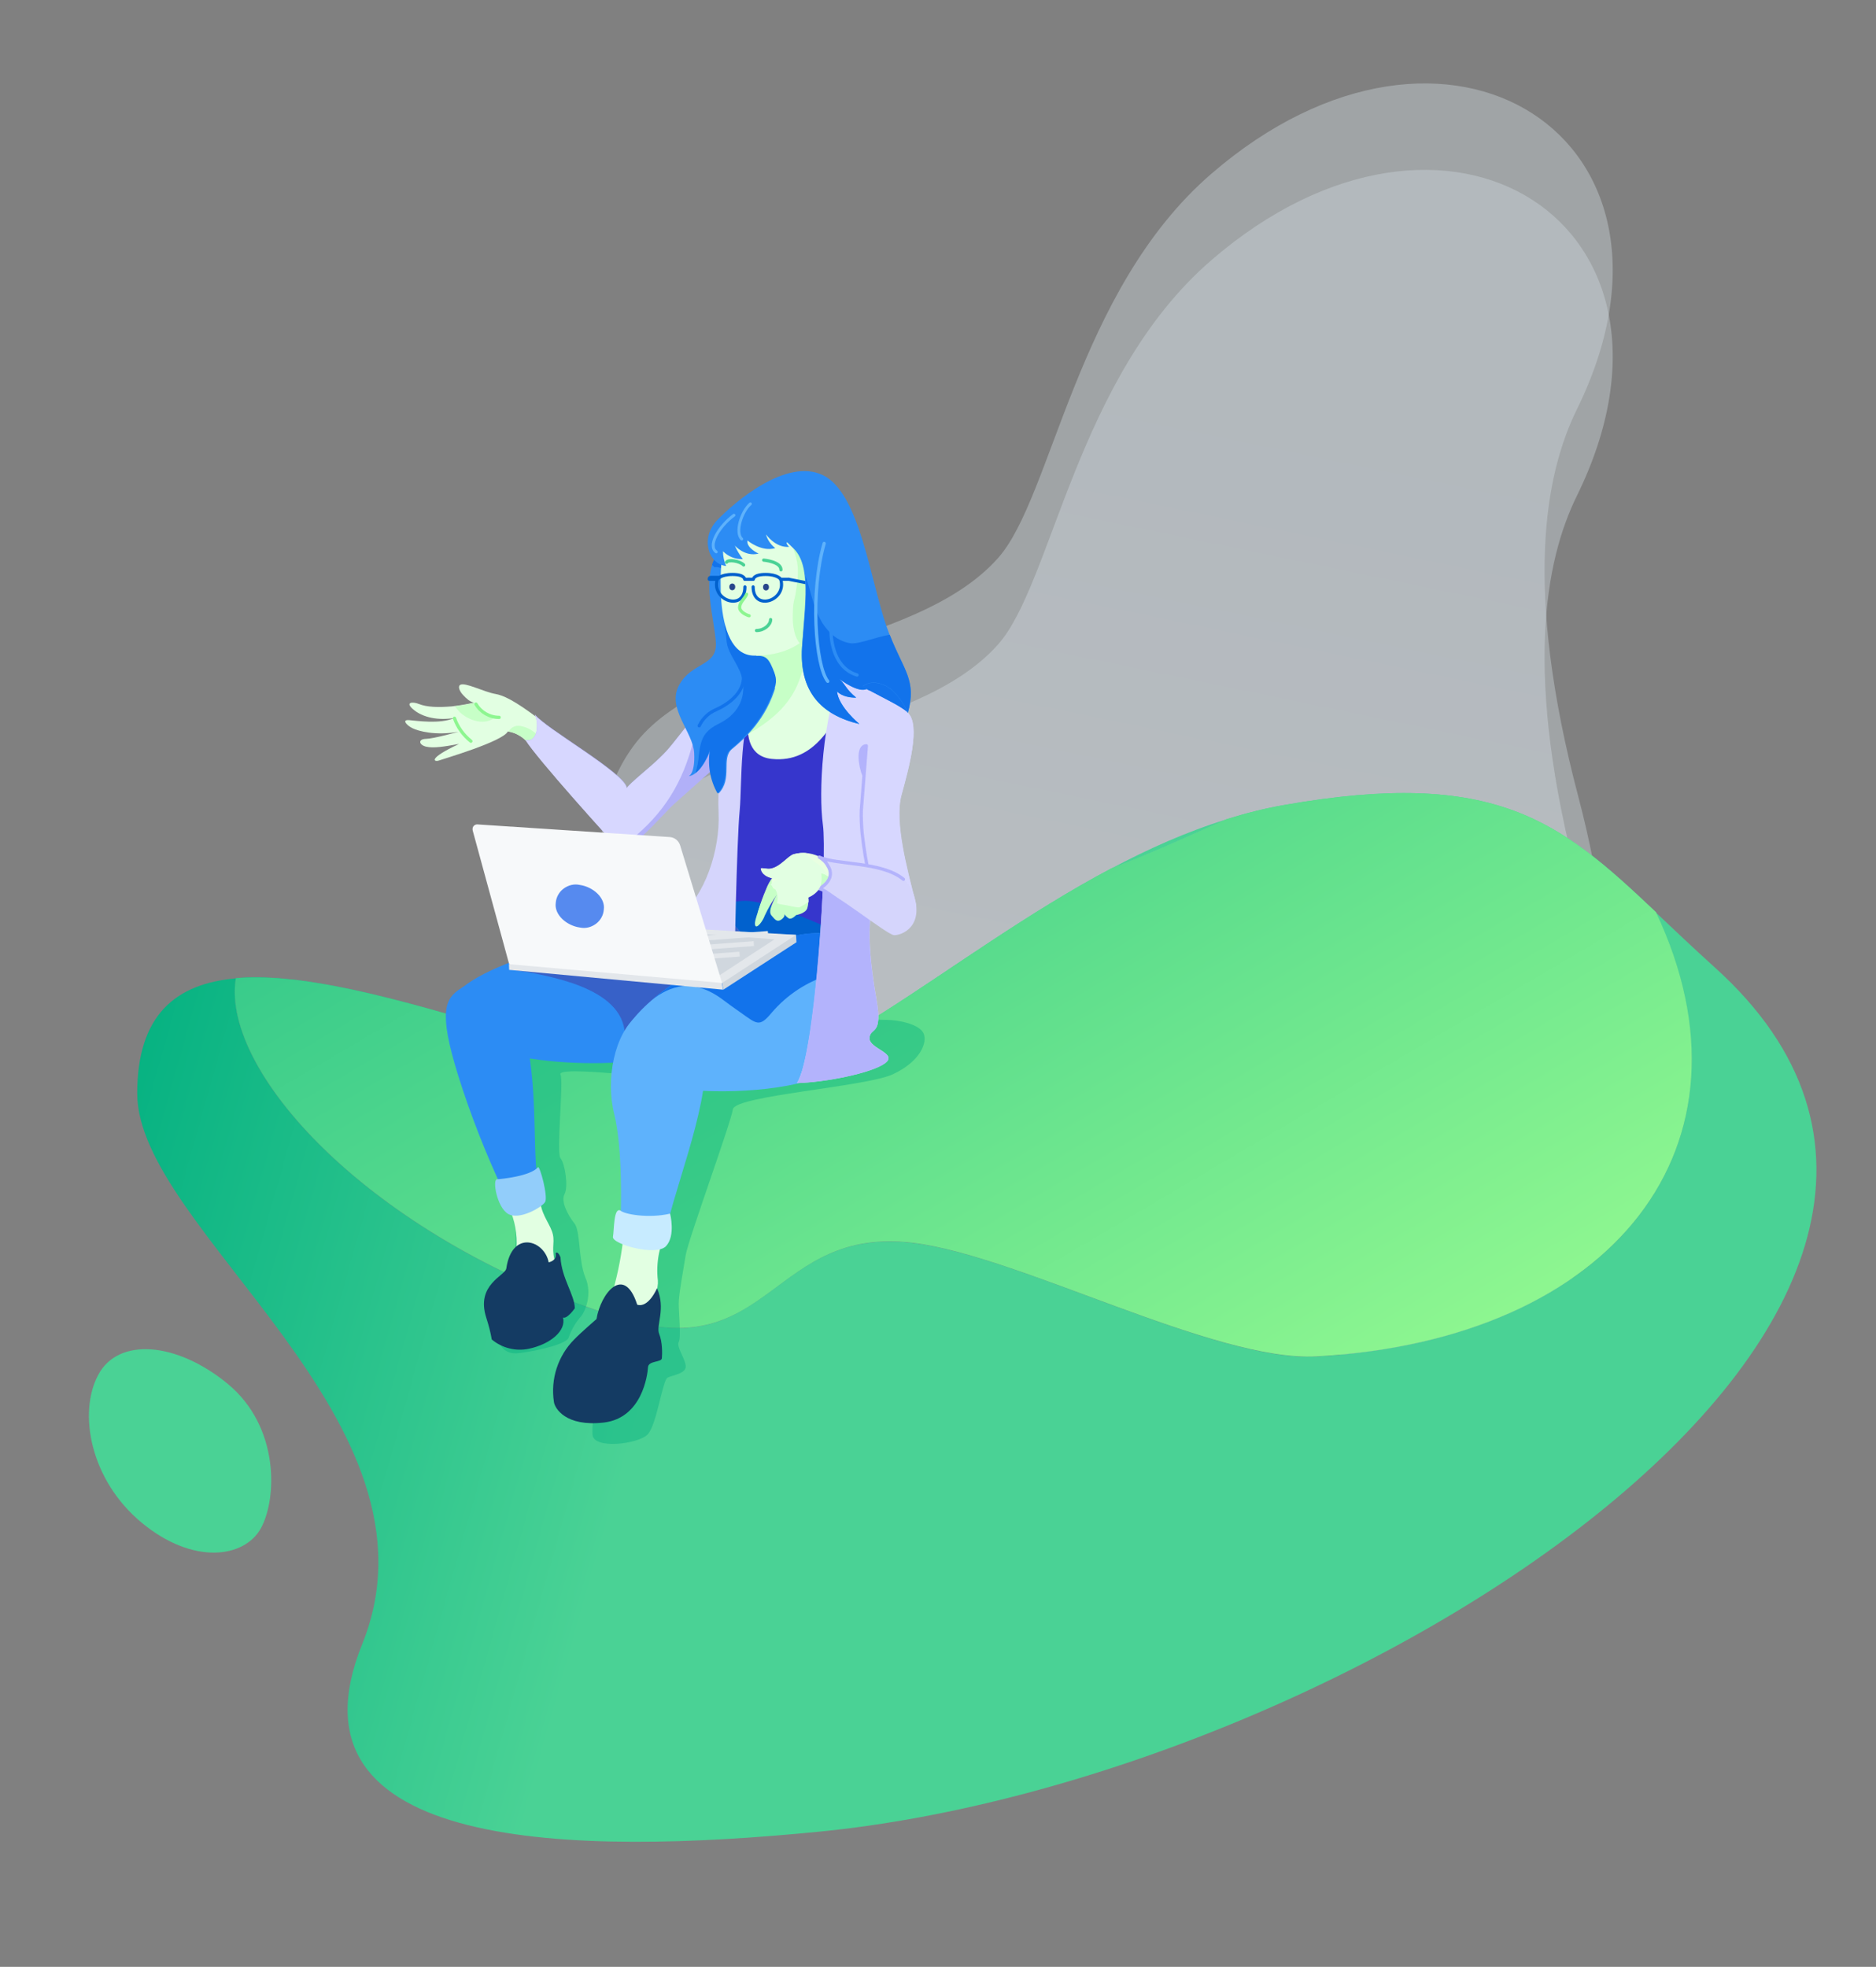<?xml version="1.0" encoding="utf-8"?>
<!-- Generator: Adobe Illustrator 21.0.0, SVG Export Plug-In . SVG Version: 6.00 Build 0)  -->
<svg version="1.1" id="Capa_1" xmlns="http://www.w3.org/2000/svg" xmlns:xlink="http://www.w3.org/1999/xlink" x="0px" y="0px"
	 viewBox="0 0 890 933" style="enable-background:new 0 0 890 933;" xml:space="preserve">
<rect x="0" y="0" width="890" height="933" fill="#808080" stroke="none"/>
<style type="text/css">
	.st0{opacity:0.399;fill:url(#Path-4_2_);enable-background:new    ;}
	.st1{opacity:0.399;fill:url(#Path-4_3_);enable-background:new    ;}
	.st2{fill:#4AD295;}
	.st3{fill:url(#SVGID_1_);}
	.st4{fill:url(#SVGID_2_);}
	.st5{fill:url(#SVGID_3_);}
	.st6{fill:url(#SVGID_4_);}
	.st7{opacity:0.409;fill:#00AF80;enable-background:new    ;}
	.st8{fill:#E2FFE2;}
	.st9{fill:#C7FFC7;}
	.st10{fill:#143B63;}
	.st11{fill:#B1B0F8;}
	.st12{fill:#D7D7FF;}
	.st13{fill:#3636CC;}
	.st14{fill:#0161CD;}
	.st15{fill:#2C8CF4;}
	.st16{fill:#3761C8;}
	.st17{fill:#5EB2FC;}
	.st18{fill:#1273EB;}
	.st19{fill:#92CDFA;}
	.st20{fill:#C7EBFF;}
	.st21{fill:#D5D5FC;}
	.st22{fill:none;stroke:#0161CD;stroke-width:1.49;stroke-linecap:round;stroke-linejoin:round;}
	.st23{fill:#B3B3FC;}
	.st24{fill:none;stroke:#B3B3FC;stroke-width:1.55;stroke-linecap:round;stroke-linejoin:round;}
	.st25{fill:none;stroke:#5EB2FC;stroke-width:1.36;stroke-linecap:round;stroke-linejoin:round;}
	.st26{fill:#E9FFE1;}
	.st27{fill:#D0D7DE;}
	.st28{fill:#E3E7EB;}
	.st29{fill:#F7F9FA;}
	.st30{fill:#568AEF;}
	.st31{fill:none;stroke:#8DF690;stroke-width:1.52;stroke-linecap:round;stroke-linejoin:round;}
	.st32{fill:none;stroke:#4AD295;stroke-width:1.52;stroke-linecap:round;stroke-linejoin:round;}
	.st33{fill:none;stroke:#8DF690;stroke-width:1.55;stroke-linecap:round;stroke-linejoin:round;}
	.st34{fill:none;stroke:#2C8CF4;stroke-width:1.55;stroke-linecap:round;stroke-linejoin:round;}
	.st35{fill:none;stroke:#5EB2FC;stroke-width:1.55;stroke-linecap:round;stroke-linejoin:round;}
	.st36{fill:none;stroke:#1273EB;stroke-width:1.55;stroke-linecap:round;stroke-linejoin:round;}
	.st37{fill:#29478B;}
	.st38{fill:none;}
</style>
<g>

		<linearGradient id="Path-4_2_" gradientUnits="userSpaceOnUse" x1="145.209" y1="966.859" x2="45.823" y2="966.413" gradientTransform="matrix(-222.078 -498.796 -517.98 230.62 511350.469 -199859.203)">
		<stop  offset="0" style="stop-color:#E3E9ED"/>
		<stop  offset="1" style="stop-color:#CFD9E0"/>
	</linearGradient>
	<path id="Path-4" class="st0" d="M671.1,616.9c-100-25.1-109.1-160.2-214.5-105.6c-105.5,54.6-211.3-82.2-156.1-157.4
		c33.7-45.9,132.8-43.9,173-89.2c25.7-28.9,37-126.8,101.1-182.2c112.2-97,236.5-16.6,173.5,111.7c-15.2,30.9-25.4,84.9,0.7,183.8
		C793,545.8,723.5,630,671.1,616.9z"/>

		<linearGradient id="Path-4_3_" gradientUnits="userSpaceOnUse" x1="45.209" y1="966.859" x2="45.823" y2="966.413" gradientTransform="matrix(-222.078 -498.796 -517.98 230.62 511350.469 -199818.203)">
		<stop  offset="0" style="stop-color:#E3E9ED"/>
		<stop  offset="1" style="stop-color:#CFD9E0"/>
	</linearGradient>
	<path id="Path-4_1_" class="st1" d="M671.1,657.9c-100-25.1-109.1-160.2-214.5-105.6c-105.5,54.6-211.3-82.2-156.1-157.4
		c33.7-45.9,132.8-43.9,173-89.2c25.7-28.9,37-126.8,101.1-182.2c112.2-97,236.5-16.6,173.5,111.7c-15.2,30.9-25.4,84.9,0.7,183.8
		C793,586.8,723.5,671,671.1,657.9z"/>
</g>
<path id="Oval" class="st2" d="M108.1,656.5c24.5,20.3,23.4,54.3,15.7,68.4s-32.1,17.7-56.6-2.6c-24.5-20.3-30.2-52.2-20.6-70.1
	C56,634.4,83.6,636.3,108.1,656.5z"/>
<g>

		<linearGradient id="SVGID_1_" gradientUnits="userSpaceOnUse" x1="45.419" y1="967.184" x2="45.626" y2="966.786" gradientTransform="matrix(476.572 -529.287 -499.173 -449.457 461240.469 459040.531)">
		<stop  offset="0" style="stop-color:#00AF80"/>
		<stop  offset="1" style="stop-color:#4AD295"/>
	</linearGradient>
	<path class="st3" d="M527,412.1c18.1-6.8,36.5-15.2,54.8-23.4C563,394.5,544.7,402.7,527,412.1z"/>

		<linearGradient id="SVGID_2_" gradientUnits="userSpaceOnUse" x1="45.098" y1="967.018" x2="45.305" y2="966.619" gradientTransform="matrix(476.572 -529.287 -499.173 -449.457 461240.469 459040.531)">
		<stop  offset="0" style="stop-color:#00AF80"/>
		<stop  offset="1" style="stop-color:#4AD295"/>
	</linearGradient>
	<path class="st4" d="M813.4,458.8c-10.2-9.2-19.3-17.9-27.9-26c52.4,110.7-20.2,202.8-161,210.7c-48.3,2.7-141-47.9-191.6-53.9
		c-66.6-8-67.6,57.7-137.7,36c-116.5-36.1-190.8-116.2-183.3-161.5c-28.4,2.5-46.8,17.2-46.8,54.6c0,64.8,149.5,155.5,106.7,261.3
		c-39.9,98.9,101.6,100.2,216.6,88.9C642.2,844,990.6,618.3,813.4,458.8z"/>

		<linearGradient id="SVGID_3_" gradientUnits="userSpaceOnUse" x1="45.277" y1="967.11" x2="45.484" y2="966.712" gradientTransform="matrix(476.572 -529.287 -499.173 -449.457 461240.469 459040.531)">
		<stop  offset="0" style="stop-color:#00AF80"/>
		<stop  offset="1" style="stop-color:#4AD295"/>
	</linearGradient>
	<path class="st5" d="M295.3,625.5c70.2,21.7,71.1-44,137.7-36c50.5,6.1,143.3,56.6,191.6,53.9c140.8-7.9,213.3-100,161-210.7
		c-45.5-43.1-76-68.5-176.5-50.8c-9.2,1.6-18.2,3.9-27.2,6.7c-18.3,8.2-36.7,16.6-54.8,23.4C448.7,453.6,382.1,519,332.9,512.1
		c-68.6-9.6-164.5-53-221-48.1C104.5,509.4,178.8,589.5,295.3,625.5z"/>

		<linearGradient id="SVGID_4_" gradientUnits="userSpaceOnUse" x1="45.249" y1="966.225" x2="45.249" y2="965.225" gradientTransform="matrix(529.617 -305.775 -257.144 -445.387 224824.047 444433.75)">
		<stop  offset="0" style="stop-color:#2BC48A"/>
		<stop  offset="1" style="stop-color:#8DF690"/>
	</linearGradient>
	<path class="st6" d="M295.3,625.5c70.2,21.7,71.1-44,137.7-36c50.5,6.1,143.3,56.6,191.6,53.9c140.8-7.9,213.3-100,161-210.7
		c-45.5-43.1-76-68.5-176.5-50.8c-9.2,1.6-18.2,3.9-27.2,6.7c-18.3,8.2-36.7,16.6-54.8,23.4C448.7,453.6,382.1,519,332.9,512.1
		c-68.6-9.6-164.5-53-221-48.1C104.5,509.4,178.8,589.5,295.3,625.5z"/>
</g>
<path id="Path-3" class="st7" d="M225.6,480.9c-8.4-3.4-8.1-2.5-9.3-2.4s-3.9,0.5,2.1,6.1c17.5,59.1,26.3,91,26.4,95.6
	c0.1,7-0.9,26.8-1.9,28.6c-1,1.8-6.5,20.3-6.3,25.7c0.2,5.4,4.3,7.5,8.2,7.5c3.8-0.1,23.8-3.7,25-7.5c1.2-3.8,3.5-7.4,5.7-9.9
	s5.6-10.8,2.2-18.6c-3.3-7.9-2.3-22.3-5.2-25.7c-2.8-3.4-6.6-10.3-4.7-13.8s0.3-14.4-1.9-17.1c-2.1-2.6,1.6-36.7,0-39.7
	c-1-2,9.3-2,30.9,0V657l-13.9,10.9c-1.4,3.6-2,7.8-1.8,12.6c0.4,7.2,21.7,4.5,26.1,0s7.1-25.8,9.5-27c2.4-1.2,9.2-1.9,8.6-5.8
	c-0.6-3.9-4.5-9-3.3-11.1c1.2-2.1,0-13.9,0-18.3c0-4.3,2.2-15.9,3.3-22.9s21.4-62.6,22.4-69.2c1-6.5,63-10.6,75.9-16.6
	s16.6-15.1,14.5-19.5c-2.1-4.4-12.2-6.3-17.5-6.3c-3.5,0-8.9-0.3-16.1-1L225.6,480.9z"/>
<g id="PERSONAJES-02" transform="translate(373.5, 442) scale(-1, 1) translate(-373.5, -442) translate(252, 216)">
	<path id="_Trazado_" class="st8" d="M243.5,137.5c5.1-6.3,10.6-6.5,10.6-6.5c2.4,4.8,30.6,13,32.8,13.8c2.2,0.7,5.3-0.9-9.7-7.9
		c7.2,1.3,12.1,2.1,15.6,1.3c3.5-0.8,4-3.6,0.2-3.7c-3.9-0.1-15.6-3.4-15.6-3.4c11,2,19.2-0.3,22-1.7s5.1-4.1,1.5-3.8
		s-14.7,2-21.4-1c7.5,1.2,14.9-0.1,19.6-4.2c3.9-3.4,0-3.6-2.7-2.5c-3.9,1.6-9.4,1.7-15.6,1.2c-3.6-0.4-7.2-1-10.7-1.8
		c1.9-0.3,3.5-1.8,5.2-3.6c1.7-1.8,2.6-4.1,1.4-4.8c-2.1-1.5-11.4,3.4-16.8,4.3c-3.3,0.6-8.5,2.6-20.9,12.1
		c-7,5.4-40.1,33.5-40.1,33.5l13.2,3.4L243.5,137.5z"/>
	<path id="_Trazado_2" class="st9" d="M270.4,117.5h-0.5c-0.1,0-0.3,0-0.4,0l-0.2,0.2c-1.3,1.5-2.7,2.9-4.3,4.1
		c-1.3,1.1-2.8,2.1-4.4,2.7c0,0.1,0.1,0.1,0.1,0.2c5.1,3.6,12.5,0.8,16.5-3.2c0.7-0.8,1.4-1.6,2-2.5
		C275.6,118.7,271.7,117.8,270.4,117.5z"/>
	<path id="_Trazado_3" class="st9" d="M248,128.4c-5.4,1-9.8,4.9-11.4,10.3c0.3,1.1,0.8,2.2,1.5,3l5.3-4.2c4.4-5.5,9.1-6.3,10.3-6.4
		C252.7,129,250.3,127.9,248,128.4z"/>
	<path id="_Trazado_4" class="st8" d="M177.1,359.7c2.1,6.2,3.9,12.5,5.3,19c0.8,4.2,1,8.5,0.5,12.7c-0.3,3.5,1.5,10.6,6.6,17.7
		c7.2,10.1,18.3-0.8,14.6-13.1c-2.4-8.6-4.1-17.5-5-26.4l-10.7-2L177.1,359.7z"/>
	<path id="_Trazado_5" class="st8" d="M253.5,356.9c-2.8,6-4,12.7-3.5,19.3c1.3,6.1-21.4,15.1-18.8,7.8s0.5-9.9,1.5-14.4
		c1-4.5,4.9-8.5,5.9-14.8c1-6.4,8.1-5.6,8.1-5.6L253.5,356.9z"/>
	<path id="_Trazado_6" class="st10" d="M234.7,382.8c2-10.5,17.4-15.6,20.1,2.9c0.5,3.5,14.6,7.6,9.5,23.4c-1.1,3.4-2,6.8-2.6,10.3
		c-4.9,4.1-11.4,5.7-17.6,4.4c-10.3-2.2-17.8-8.6-16.2-14.8c-2,0.8-5.6-4.4-5.6-4.4c0.1-6.4,6.3-14.3,6.8-24.2
		c1.4-3.4,2.3-1.9,2.3-1.9C230.6,382.1,234.7,382.8,234.7,382.8z"/>
	<path id="_Trazado_7" class="st10" d="M212,409.7c-1.9-12.1-13.1-26.2-19.3-6.8c-5.4,1.7-9.4-7.8-9.4-7.8c-4.3,9.8,0.6,17.7-1,21.6
		c-1.6,3.9-1.5,9.5-1.3,11.6s6.5,1,6.6,4.4c0.2,3.4,2.7,23.9,20.9,26.1c18.2,2.1,23.3-6.8,23.7-9.7c1.7-10.9-1.9-22-9.7-29.8
		C219.4,416.1,212,409.7,212,409.7z"/>
	<path id="_Trazado_8" class="st11" d="M159.3,115.8c17.7,22.4,17.7,22.8,22.3,27.3c4.6,4.6,14.7,12.4,16,14.7
		c0.4-6.9,39.4-28.8,43.6-34.9c-2,5-1.1,13.5,4.4,12.1c-5.2,8.5-39.4,46.6-43.8,51.1s-20.1-14.7-26.5-20.6
		c-6.4-5.8-23.7-21.1-23.7-21.1v-23.1L159.3,115.8z"/>
	<path id="_Trazado_9" class="st12" d="M168,142.2c6.2,19.5,17.2,33,33.2,44.3c0.2-0.1,0.4-0.3,0.6-0.4c4.5-4.6,38.7-42.5,43.9-51
		c-5.6,1.3-6.5-7.1-4.4-12.1c-4.2,6.1-43.2,28.1-43.6,34.9c-1.4-2.3-11.4-10.1-16-14.7c-4.3-4.2-4.7-4.9-18.4-22.4
		C164.2,128.1,165.7,135.2,168,142.2z"/>
	<path id="_Trazado_10" class="st13" d="M100.5,207.6c0.8,1.2-0.2,30.3-0.2,30.3l29.9-6.2l27.5-9.1v-16.2l-30.8-10.1l-20,4.3
		L100.5,207.6z"/>
	<path id="_Trazado_11" class="st14" d="M102.8,223.8c18.6-8.2,32-12.6,39-12.5c6.9,0.1,22.1,4.6,22.1,4.6l14.1,9.6l-2.4,56.7
		c0,0-23.9,6.9-34.3,1.7c-1.2,4.6-28.8,10.6-41.8,6.4c-13.1-4.3-16-46.6-7.3-56.1S102.8,223.8,102.8,223.8z"/>
	<path id="_Trazado_12" class="st15" d="M163.8,215.9c39.8,10.7,109,23.4,117.9,44s-43.2,32.4-90.8,27.2c-47.7-5.2-37.1-9-51.3-28.8
		C127.8,241.7,148.5,211.8,163.8,215.9z"/>
	<path id="_Trazado_13" class="st16" d="M236.7,234.9c-23.9-7.4-52.3-13.5-72.9-19c-15.3-4.1-36,25.8-24.3,42.3
		c14.2,19.9-7.5,19.8,40.2,25c1,0.1,19.5,0.9,20.5,0.9c-9.6-27.6,26-35.3,42-38.5c3-0.6,6.2-0.9,10.7-1.7
		C253.2,241.7,236.1,238.1,236.7,234.9z"/>
	<path id="_Trazado_14" class="st15" d="M240,342.4c2.9-13-1.8-64.4,12.4-80.5c10.1-11.5,16.3-14,23.9-9.1s10.8,10.8,1.4,41.2
		c-5.9,18.8-13.1,37.1-21.5,55L240,342.4z"/>
	<path id="_Trazado_15" class="st17" d="M107.7,226.7c13.7,0.3,20.6,5.6,32.4,8.3c29.1,6.6,54.5,28,59.1,39.8
		c6.4,16.5-7.7,25.1-36.5,26.6c-28.8,1.5-58.3-3.5-66-12.6C88.9,279.6,78.9,226.1,107.7,226.7z"/>
	<path id="_Trazado_16" class="st18" d="M100.8,246.2c11,3.2,20.8,9.6,28.2,18.3c5.8,7,7,5.2,14.8-0.3c3-2.1,5.7-4,8.7-6.3
		c13.7-10,24.6-6.4,33.4,0.6c-13.2-11.4-28.9-19.5-45.8-23.6c-11.7-2.6-18.7-8-32.4-8.3c-10.4-0.2-15.8,6.7-18,16
		C93.7,243.8,97.6,245.2,100.8,246.2z"/>
	<path id="_Trazado_17" class="st17" d="M177.9,363.1c-5.1-21.7-23.7-68.2-15.3-84.4c8.4-16.2,19.6-21.3,30.2-12.8
		c10.6,8.5,15,29.9,10.8,46.6s-3.1,47.4-3.1,47.4l-7.7,7.3L177.9,363.1z"/>
	<path id="_Trazado_18" class="st19" d="M239.8,337.7c3.5,4.2,17.2,5.6,19.4,5.7c2.3,0.1,0.1,13.2-5.2,16.4
		c-5.3,3.2-16.1-3.1-17.6-5.6S238.9,336.7,239.8,337.7z"/>
	<path id="_Trazado_19" class="st20" d="M177.1,359.7c10.1,2.4,21.9,0.3,23.6-1.5c3.2-1.5,2.9,9,3.5,12.5c0.6,3.5-20.6,9.4-25.2,4.4
		S177.1,359.7,177.1,359.7z"/>
	<path id="_Trazado_20" class="st18" d="M64.3,122.2l7.1,22.3l13.8-3.2l43.8-9.6l-2-40.5c0,0-20.2-16.7-22.3-16.1
		c-2.1,0.6-16.3,8.3-16.3,8.3l-17.2,21.6L64.3,122.2z"/>
	<path id="_Trazado_21" class="st13" d="M93.7,105.5c9.2,26.3,2.1,107.9,10.9,108.8s27.2-9.5,36.6-10.4c5.6-0.6,11.3,0.3,16.5,2.6
		l-8.7-42.1V138l-1.6-26.6l-12.1-4.6l-20.5-8.8l-12.6-3L93.7,105.5z"/>
	<path id="_Trazado_22" class="st21" d="M135.5,108.7c9.1,20.7,7.3,45.7,8.6,60c1.4,14.3,2.5,74.9,2.5,74.9l8,2.1
		c0,0,2.7-30.8,18.3-27.2c-12.2-9.1-19.6-31.3-18.8-48.8c0.6-12.8-1.5-19.3,1.2-32.1c2.3-10.6,4-21.9,4-21.9L130.2,102
		C135.5,106.8,135.5,108.7,135.5,108.7z"/>
	<path id="_Trazado_23" class="st8" d="M91,110.8c8,15.6,17,35.4,37.9,33.2s6.6-37.2,6.6-37.2l-9.1-5.6c0,0-0.2-3.9,5.2-6.5
		c5.4-2.6-2.6-21.4-2.6-21.4h-24.4L91,110.8z"/>
	<path id="_Trazado_24" class="st9" d="M116,107.2c4.6,11.9,13.7,19,24,25c1.3-10.9-4.6-25.3-4.6-25.3l-9.1-5.6c0,0-0.2-3.9,5.2-6.5
		c5.4-2.6-2.6-21.4-2.6-21.4h-16.9C110.5,84.7,111.9,96.4,116,107.2z"/>
	<g id="_Grupo_2" transform="translate(60.373, 40.49)">
		<path id="_Trazado_25" class="st15" d="M95,7.4c6.7,11.8,0.6,29.9,0,41.1c-0.6,11.2,11.7,9.1,17.5,20.1c5.9,11-6.7,22.1-7.2,32.1
			s2.6,11,2.6,11c-6.4-0.8-10.7-13.2-10.7-13.2c1.4,7.3,0.2,15-3.5,21.4c-6.9-7.1-1-16.7-6.4-21.1c-5.8-4.8-16.3-14-20.9-30.4
			C62,52.1,77,52.9,77,52.9l10-32.6L83.7,9.6L95,7.4z"/>
		<path id="_Trazado_26" class="st18" d="M104.7,110.2c-0.9-2.8-1.4-5.6-1.6-8.5c-1-8.1-2.6-11.5-9.7-15c-8.3-4.1-13-11.6-10.9-21.3
			c1.2-5.4,4.9-9.5,6.7-14.5c1.1-3,0.7-6.1,1.5-9.1c0.2-0.6,0.2-1.2,0.1-1.8c-2.3-0.8-4-2.6-4.7-5c-1.2-0.7-2.1-1.7-2.8-2.8l-6,20.7
			c0,0-15.1-0.8-10.4,15.5s15.1,25.5,20.9,30.4c5.4,4.6-0.5,14,6.4,21.1c3.7-6.5,4.9-14.1,3.5-21.4
			C97.4,98.3,100.1,106.7,104.7,110.2z"/>
		<path id="_Trazado_27" class="st9" d="M65.7,66.7c3.7-9.9,4.4-12.3,10.1-12.1c4.7-7.2-3.4-9.8-3.4-9.8l-9.3,1.2L61,54.6l0.5,11.1
			L65.7,66.7z"/>
	</g>
	<path id="_Trazado_28" class="st18" d="M150.9,55.1c1.3-1.5,3.2-2.3,5.1-2l1.2-1.1c-0.4-1.4-1-2.8-1.8-4.1l-11.4,2.2l3.1,9.9
		C148.3,58.3,149.5,56.7,150.9,55.1z"/>
	<path id="_Trazado_29" class="st8" d="M102.6,67.7c3.1,15.2,13.1,27.3,34.5,27.3s15.8-50.4,14.1-55.9c-1.7-5.5-16-18.8-32.8-15.6
		S99.8,58.6,102.6,67.7z"/>
	<path id="_Trazado_30" class="st9" d="M114.2,90.5c4.1-3,4.9-10.3,4.7-15c-0.2-7.6-0.8-5.9-1.6-11.6s-1.4-9.7,0-15.3
		c2.4-9,7.3-17,14.2-23.2c-3.6-1.4-7.4-2-11.3-1.5c-15.3,1.9-19.5,33.5-17.7,42.8C103.6,76.2,107.1,84.9,114.2,90.5z"/>
	<path id="_Trazado_31" class="st22" d="M120.8,58.8l-18.2,3.6"/>
	<path id="_Trazado_32" class="st12" d="M95.2,101.3c9.8,23.4,11.5,58.8,9.4,74s3.3,109,12.3,122.4c-13.1-0.2-35.5-4.7-41.8-9.4
		c-6.3-4.7,7.8-6.8,7.4-12c-0.4-5.2-6.3-0.8-3.4-17.6c2.9-16.8,5.5-37.4,0.6-49.9c-6.3-3.5-22.3,16.4-18.7,2.1s9.9-37.1,6.4-49.7
		c-3.5-12.6-9.3-33.4-3-39.1C70.6,116.5,92.6,108.8,95.2,101.3z"/>
	<path id="_Trazado_33" class="st23" d="M81.1,213.3c3,12.6,0.6,30.5-2,45.5c-2.9,16.8,3,12.4,3.4,17.6c0.4,5.2-13.7,7.3-7.4,12
		s28.7,9.1,41.8,9.4c-6.2-9.2-10.9-61.1-12.4-94.6C96.7,205.1,88.8,211.2,81.1,213.3z"/>
	<path id="_Trazado_34" class="st12" d="M82.9,123.2c-0.3-3.8-0.4-7.7-0.4-11.6c-7,3.8-14.9,7.4-18.2,10.5c-6.2,5.8-0.4,26.5,3,39.1
		c3.4,12.6-2.8,35.4-6.4,49.7s12.4-5.6,18.7-2.1c0.2,0.5,0.4,1.1,0.6,1.7c2.6-10.3,4.5-20.8,5.8-31.3c0.3-3.5,0.5-7.1,0.4-10.6
		C85.3,153.4,84,138.3,82.9,123.2z"/>
	<path id="_Trazado_35" class="st24" d="M82.5,200.6c1.5-7.1,2.7-14.2,3.5-21.4c0.3-3.5,0.5-7.1,0.4-10.6
		c-0.8-10.3-1.6-20.5-2.4-30.8c4.5,0.1,2.9,9.9,1.1,14.1"/>
	<path id="_Trazado_36" class="st15" d="M154.7,30.7C146.6,22.3,122,1,104.6,9.4s-22.3,49-30.2,71.8c-7.1,20.3-14.7,24.3-10.1,41
		c1.5-3.6,3.7-6.9,6.4-9.7c3.5-3.9,10.3-6.4,14.9-3c0.4,0.3-2.1,0.9-1.9,1.3c3.9,2.3,13-4.6,13-4.6c-3,2.9-3,4.8-7.9,8.8
		c6.8,0,9.1-3,9.1-3c-0.6,7.3-10.6,15.5-10.6,15.5c18.4-4.4,28.5-15.6,27.2-36.4c-1.3-20.8-4.4-38.6,4-46.9c1.3-1.3,3.1-3,3.1-3
		c0.8,0.6-1,2.2-1,2.2c6.5,0.6,11-5.9,11-5.9c-0.7,2.6-2.3,4.9-4.4,6.5c6.5,2,13.2-3.6,13.2-3.6c0.6,3.6-5.3,6.2-5.3,6.2
		c6.5,1.7,11.3-3.8,11.3-3.8c-1,2.3-2.3,4.4-3.8,6.4c3.5,0.2,6.9-1.2,9.4-3.7c0,2.4-0.5,4.8-1.5,7C159,51.6,162.9,39.2,154.7,30.7z"
		/>
	<path id="_Trazado_37" class="st18" d="M113,56.9c-2.4,6.4-3.4,13.2-6.4,19.4c-3,6.2-7.8,11.6-14.8,12.8c-4,0.7-12.1-2.9-18.9-4
		c-6.6,17-12.9,21.5-8.6,37c1.5-3.6,3.7-6.9,6.4-9.7c3.5-3.9,10.3-6.4,14.9-3c0.4,0.3-2.1,0.9-1.9,1.3c3.9,2.3,13-4.6,13-4.6
		c-3,2.9-3,4.8-7.9,8.8c6.8,0,9.1-3,9.1-3c-0.6,7.3-10.6,15.5-10.6,15.5c18.4-4.4,28.5-15.6,27.2-36.4C113.4,77.8,111.9,66,113,56.9
		z"/>
	<path id="_Trazado_78" class="st25" d="M155.2,45.8c4.1-2.8-1-11.9-8.4-17.4"/>
	<path id="_Trazado_79" class="st25" d="M143.1,39.7c3.3-3.1,0.1-13.1-4.1-16.7"/>
	<path id="_Trazado_80" class="st26" d="M106.3,205.6c1.3,1.9,3.2,3.3,5.3,4.2c-0.1,0.8-0.1,1.5-0.1,2.3c1.3,0.9,2.7,1.7,4.1,2.5
		c1.2,0.4,5.9-1,7.9-1.2c1-0.1,1.9-0.3,2.9-0.7c-0.7-3.5-0.1-6.8,3.1-8.8c-1.3-1.3-2.8-2.4-4.3-3.3c1.1,0.3,2.3,0.3,3.4,0
		c2.5-0.5,5.2-1.9,5.5-4.6c-0.6-0.6-2.8,0.5-4.9,0c-4.5-1-7.7-5.7-10.6-6.8c-4.8-1.3-9.8-0.5-14,2.1l-3.5,2.9l-2.3,5.5
		C98.7,200,102.3,205.6,106.3,205.6z"/>
	<polygon id="_Trazado_81" class="st26" points="106.3,205.6 108.8,205.6 108.1,202.4 105.6,201.1 99.4,201.2 103.3,205.6 	"/>
	<path id="_Trazado_82" class="st9" d="M106.3,205.6c-1.5-2.5-0.8-7.3-0.8-7.3c-2.4,0.2-5,2.9-5,2.9l3.3,3.9L106.3,205.6z"/>
	<path id="_Trazado_83" class="st21" d="M106.3,205.6c-10.6-6.8,0-15,0-15c-9.6,4.6-38.8,1-44.5,17s5.6,20.2,9.1,20
		C74.3,227.4,101.8,205.1,106.3,205.6z"/>
	<path id="_Trazado_84" class="st24" d="M66.4,201.1c10.3-8.5,31.9-6.7,39.9-10.5c-1.7,1-3.2,2.4-4.1,4.2
		c-4.1,6.5,4.1,10.8,4.1,10.8c-2.7,0.2-11.1,7.6-13.6,9.1c-0.2,0.1-0.8,0.6-0.8,0.6"/>
	<g id="_Grupo_4" transform="translate(56.845, 167.978)">
		<g id="_Grupo_5" transform="translate(-0, 49.093)">
			<path id="_Trazado_85" class="st27" d="M60.5,10.4l-0.2,3.5L95,36.4l5.3-27.3C79.6,9.7,60.5,10.4,60.5,10.4z"/>
			<path id="_Trazado_86" class="st28" d="M196.7,24.4c0,0-43.7-15.8-45-16.4c-0.8-0.3-27.2,0.4-51.3,1.1l-5.3,27.3l101.5-9.4
				L196.7,24.4z"/>
		</g>
		<path id="_Trazado_87" class="st28" d="M60.5,59.5c0,0,90.9-5.6,92.5-5c1.6,0.7,43.7,19.1,43.7,19.1l-101,8.8L60.5,59.5z"/>
		<path id="_Trazado_88" class="st27" d="M70.7,61.6c0,0,78.1-5.9,79.5-5.3s35.2,15,35.2,15L97.3,79L70.7,61.6z"/>
		<g id="_Grupo_6" transform="translate(13.584, 50.093)">

				<rect id="_Trazado_89" x="101.5" y="54.4" transform="matrix(7.410596e-02 -0.997 0.997 7.410596e-02 83.314 113.344)" class="st28" width="2.3" height="-85.2"/>
		</g>
		<g id="_Grupo_7" transform="translate(20.13, 55.165)">

				<rect id="_Trazado_90" x="101.8" y="54.2" transform="matrix(7.428002e-02 -0.997 0.997 7.428002e-02 83.681 113.405)" class="st28" width="2.3" height="-85.2"/>
		</g>
		<g id="_Grupo_8" transform="translate(27.168, 59.719)">

				<rect id="_Trazado_91" x="101.4" y="54.6" transform="matrix(7.428002e-02 -0.997 0.997 7.428002e-02 83.003 113.432)" class="st28" width="2.3" height="-85.2"/>
		</g>
		<path id="_Trazado_92" class="st29" d="M95.6,82.3l19.9-65.3c0.7-2.2,2.6-3.7,4.8-3.9l91.3-6c0.7-0.1,1.5,0.3,1.9,0.8
			s0.6,1.3,0.4,2.1l-17.3,63.4L95.6,82.3z"/>
		<path id="_Trazado_93" class="st30" d="M174.5,44.3c0.8,5.6-5.1,10.8-11.4,11.7c-2.7,0.6-5.4-0.1-7.6-1.7
			c-2.2-1.6-3.6-4.1-3.8-6.8c-0.8-5.6,5.1-10.8,11.4-11.7c2.7-0.6,5.4,0.1,7.6,1.7C172.9,39.1,174.3,41.6,174.5,44.3z"/>
	</g>
	<path id="_Trazado_94" class="st22" d="M120.8,58.8h3.8c0,0,1.4-2.3,7.2-2.3c5.8,0,5.8,2.3,5.8,2.3h2.1"/>
	<path id="_Trazado_95" class="st22" d="M137.7,62.4c0,11.8-16.1,6.6-13.1-3.6"/>
	<path id="_Trazado_96" class="st22" d="M153.6,57.9h4.3c0.3,0,0.6,0.3,0.6,0.6v0.3h-3.8c0,0-1.4-2.3-7.2-2.3
		c-5.8,0-5.8,2.3-5.8,2.3h-2.1"/>
	<path id="_Trazado_97" class="st22" d="M141.6,62.4c0,11.8,16.1,6.6,13.1-3.6"/>
	<path id="_Trazado_98" class="st31" d="M140.8,65.9c0.8,2,3.2,3.7,3.3,6.1c0.1,2.4-3.6,3.9-4.5,4.1"/>
	<path id="_Trazado_99" class="st32" d="M136.1,83.1c-3.6,0-6.7-2.7-6.7-5.2"/>
	<path id="_Trazado_100" class="st32" d="M124.5,54.3c0-3.9,8.2-4.6,8.2-4.6"/>
	<path id="_Trazado_101" class="st9" d="M127.4,110.3c-0.7-2.1-0.7-4.5,0-6.6c-0.4-3-2.7-1.4-2.7-1.4l-1.5,3.8l1.1,3.6l2.3,2.5
		L127.4,110.3z"/>
	<path id="_Trazado_102" class="st26" d="M120.5,190.6c3.4,2.7,6.8,7.7,8.7,10.7c0.9,1.5,1.7,3,2.3,4.6c1.4,3.4,2.7,6.8,3.8,10.4
		c1.5,5.3-9.1-10.6-9.1-10.6l-4.6-2.2l-3.8-7L120.5,190.6z"/>
	<g id="_Grupo_9" transform="translate(51.317, 192.784)">
		<path id="_Trazado_103" class="st9" d="M84,23.4c-1.1-3.5-2.3-7-3.8-10.4c-0.7-1.8-1.6-3.6-2.8-5.2c0.6,4.6-0.7,5.9-3.5,5
			c1.6,2.9-1.1,5.2-2.1,4.9c-0.2,2.9-3.8,3.2-3.8,2c-1.6,2.2-2.7,1.4-4.6,0.1c-1.3-0.7-2.4-1.6-3.2-2.8c-0.1,1.7,0,3.4,0.5,5.1
			c0.9,2.5,5.3,3.2,5.3,3.2s2,2.2,3.4,1.6c1-0.6,1.9-1.5,2.4-2.5c0,0-1.1,1.1,0.8,2.7c1.9,1.6,3,0.8,4.1-0.5s2-1.7,1.4-4.4
			c-0.7-2.3-1.7-4.5-3-6.6c2.2,3.2,4.2,6.5,5.8,10c0.8,2.4,3.8,6.5,4.5,4.6C85.9,28.9,84.8,25.9,84,23.4z"/>
	</g>
	<path id="_Trazado_104" class="st33" d="M258.2,124.3c4.5,0,8.7-2.4,11-6.3"/>
	<path id="_Trazado_105" class="st34" d="M88.4,104.2c16.3-4.8,14.3-32.9,6.6-40.8c-5.7-5.9,9.1-41.3,22.1-38.6"/>
	<path id="_Trazado_106" class="st35" d="M102.3,107.2c6-7.5,8.3-42.8,1.7-65.4"/>
	<path id="_Trazado_107" class="st23" d="M84.9,148.4c2.6-1.2,3.3-9.6-0.9-10.6L84.9,148.4z"/>
	<g id="_Grupo_10" transform="translate(42.261, 181.662)">
		<path id="_Trazado_108" class="st8" d="M86.1,19c2.5-0.5,5.2-1.9,5.5-4.6c-0.6-0.6-2.8,0.5-4.9,0c-4.5-1-7.7-5.7-10.6-6.8
			c-1.9-0.6-3.9-0.8-5.9-0.6c0,0.1-0.1,0.2-0.1,0.3c-2,3.5-6.2,4.6-8.5,8c-0.5,0.7-0.9,1.5-1.2,2.3c0.8-0.6,1.8-1,2.8-1.2
			c0,0-0.7,4.8,0.8,7.3c1.3,1.9,3.2,3.3,5.3,4.2c-0.1,0.8-0.1,1.5-0.1,2.3c1.3,0.9,2.7,1.7,4.1,2.5c1.2,0.4,5.9-1,7.9-1.2
			c1-0.1,1.9-0.3,2.9-0.7c-0.7-3.5-0.1-6.8,3.1-8.8c-1.3-1.3-2.8-2.4-4.3-3.3C83.9,19.3,85.1,19.3,86.1,19z"/>
	</g>
	<path id="_Trazado_109" class="st36" d="M142.5,102.9c-1.8,8.9,6.6,15,12.7,17.7c3.6,1.5,6.4,4.2,8.1,7.7"/>
	<path id="_Trazado_110" class="st33" d="M279.4,124.7c-1.5,4.3-4.2,8-7.8,10.9"/>
	<path id="_Trazado_111" class="st32" d="M142.2,52c1.8-1.9,7.3-2.7,8.1-1.3"/>
	<ellipse class="st37" cx="147.6" cy="62.4" rx="1.4" ry="1.6"/>
	<ellipse class="st37" cx="131.6" cy="62.5" rx="1.4" ry="1.6"/>
</g>
</svg>
